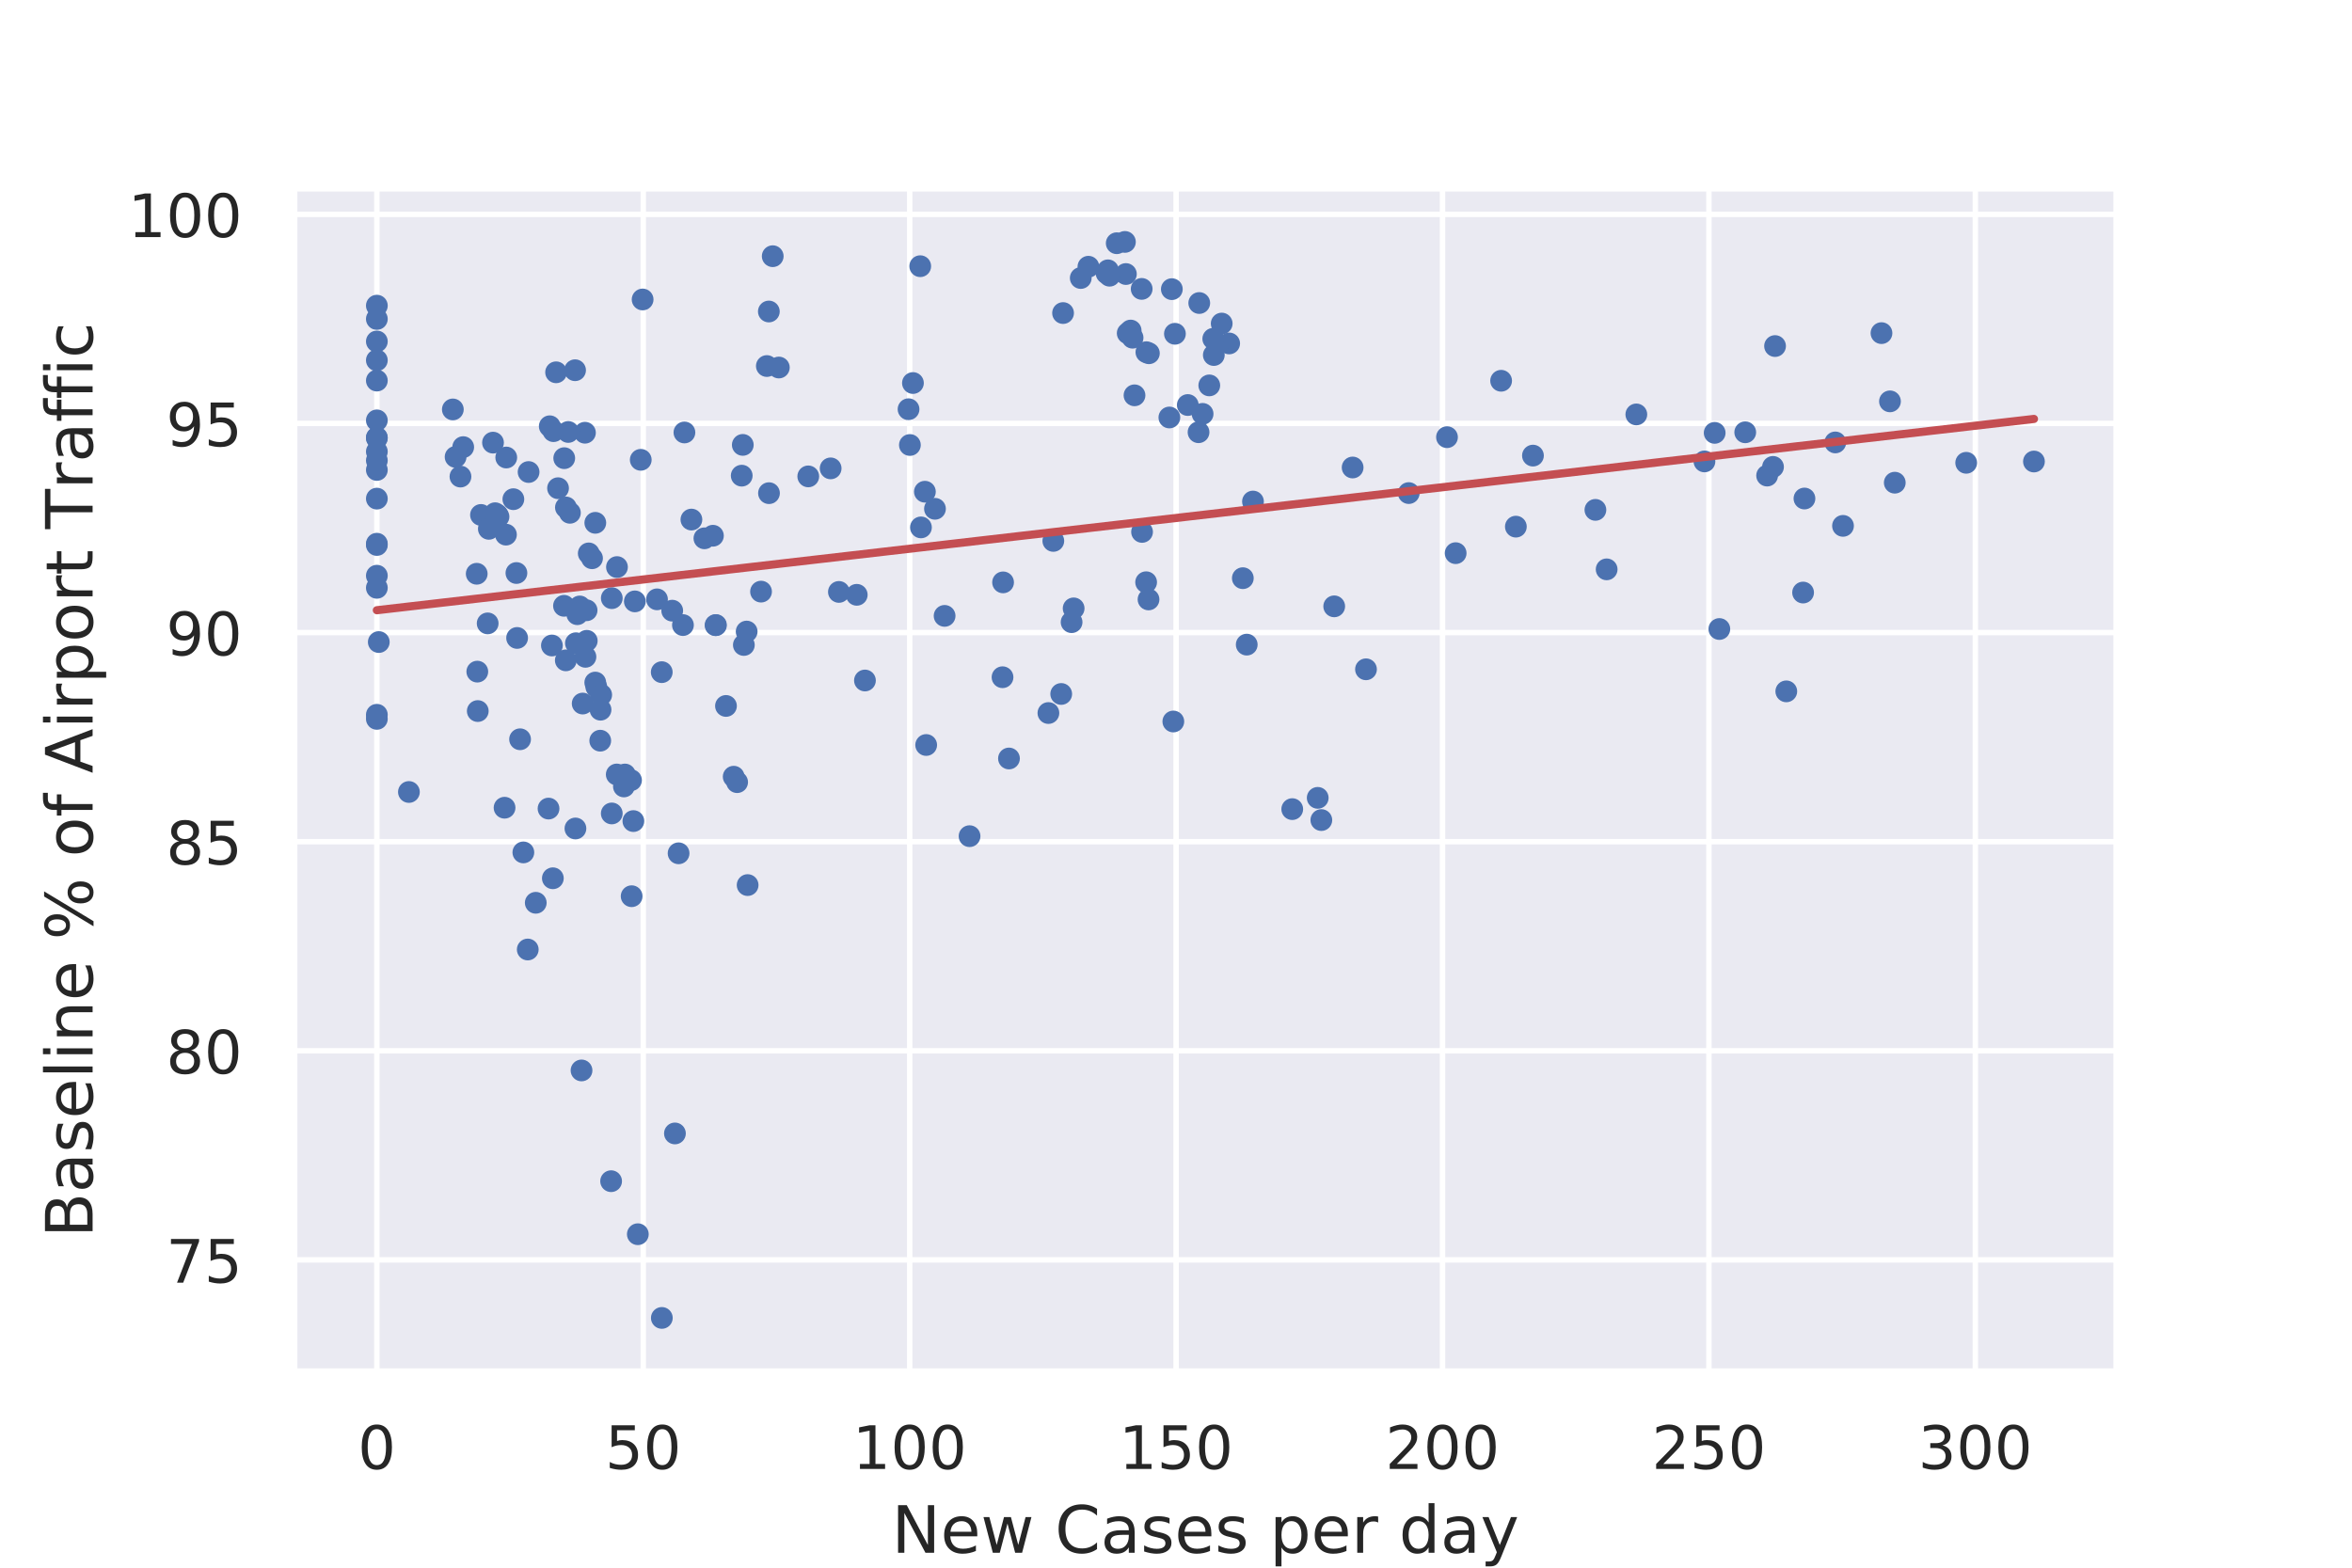 <?xml version="1.0" encoding="utf-8" standalone="no"?>
<!DOCTYPE svg PUBLIC "-//W3C//DTD SVG 1.1//EN"
  "http://www.w3.org/Graphics/SVG/1.1/DTD/svg11.dtd">
<!-- Created with matplotlib (https://matplotlib.org/) -->
<svg height="288pt" version="1.1" viewBox="0 0 432 288" width="432pt" xmlns="http://www.w3.org/2000/svg" xmlns:xlink="http://www.w3.org/1999/xlink">
 <defs>
  <style type="text/css">
*{stroke-linecap:butt;stroke-linejoin:round;}
  </style>
 </defs>
 <g id="figure_1">
  <g id="patch_1">
   <path d="M 0 288 
L 432 288 
L 432 0 
L 0 0 
z
" style="fill:#ffffff;"/>
  </g>
  <g id="axes_1">
   <g id="patch_2">
    <path d="M 54 252 
L 388.8 252 
L 388.8 34.56 
L 54 34.56 
z
" style="fill:#eaeaf2;"/>
   </g>
   <g id="matplotlib.axis_1">
    <g id="xtick_1">
     <g id="line2d_1">
      <path clip-path="url(#pe59803801d)" d="M 69.218 252 
L 69.218 34.56 
" style="fill:none;stroke:#ffffff;stroke-linecap:round;"/>
     </g>
     <g id="text_1">
      <!-- 0 -->
      <defs>
       <path d="M 31.781 66.406 
Q 24.172 66.406 20.328 58.906 
Q 16.5 51.422 16.5 36.375 
Q 16.5 21.391 20.328 13.891 
Q 24.172 6.391 31.781 6.391 
Q 39.453 6.391 43.281 13.891 
Q 47.125 21.391 47.125 36.375 
Q 47.125 51.422 43.281 58.906 
Q 39.453 66.406 31.781 66.406 
z
M 31.781 74.219 
Q 44.047 74.219 50.516 64.516 
Q 56.984 54.828 56.984 36.375 
Q 56.984 17.969 50.516 8.266 
Q 44.047 -1.422 31.781 -1.422 
Q 19.531 -1.422 13.062 8.266 
Q 6.594 17.969 6.594 36.375 
Q 6.594 54.828 13.062 64.516 
Q 19.531 74.219 31.781 74.219 
z
" id="DejaVuSans-48"/>
      </defs>
      <g style="fill:#262626;" transform="translate(65.719 269.858)scale(0.11 -0.11)">
       <use xlink:href="#DejaVuSans-48"/>
      </g>
     </g>
    </g>
    <g id="xtick_2">
     <g id="line2d_2">
      <path clip-path="url(#pe59803801d)" d="M 118.151 252 
L 118.151 34.56 
" style="fill:none;stroke:#ffffff;stroke-linecap:round;"/>
     </g>
     <g id="text_2">
      <!-- 50 -->
      <defs>
       <path d="M 10.797 72.906 
L 49.516 72.906 
L 49.516 64.594 
L 19.828 64.594 
L 19.828 46.734 
Q 21.969 47.469 24.109 47.828 
Q 26.266 48.188 28.422 48.188 
Q 40.625 48.188 47.75 41.5 
Q 54.891 34.812 54.891 23.391 
Q 54.891 11.625 47.562 5.094 
Q 40.234 -1.422 26.906 -1.422 
Q 22.312 -1.422 17.547 -0.641 
Q 12.797 0.141 7.719 1.703 
L 7.719 11.625 
Q 12.109 9.234 16.797 8.062 
Q 21.484 6.891 26.703 6.891 
Q 35.156 6.891 40.078 11.328 
Q 45.016 15.766 45.016 23.391 
Q 45.016 31 40.078 35.438 
Q 35.156 39.891 26.703 39.891 
Q 22.75 39.891 18.812 39.016 
Q 14.891 38.141 10.797 36.281 
z
" id="DejaVuSans-53"/>
      </defs>
      <g style="fill:#262626;" transform="translate(111.152 269.858)scale(0.11 -0.11)">
       <use xlink:href="#DejaVuSans-53"/>
       <use x="63.623" xlink:href="#DejaVuSans-48"/>
      </g>
     </g>
    </g>
    <g id="xtick_3">
     <g id="line2d_3">
      <path clip-path="url(#pe59803801d)" d="M 167.084 252 
L 167.084 34.56 
" style="fill:none;stroke:#ffffff;stroke-linecap:round;"/>
     </g>
     <g id="text_3">
      <!-- 100 -->
      <defs>
       <path d="M 12.406 8.297 
L 28.516 8.297 
L 28.516 63.922 
L 10.984 60.406 
L 10.984 69.391 
L 28.422 72.906 
L 38.281 72.906 
L 38.281 8.297 
L 54.391 8.297 
L 54.391 0 
L 12.406 0 
z
" id="DejaVuSans-49"/>
      </defs>
      <g style="fill:#262626;" transform="translate(156.586 269.858)scale(0.11 -0.11)">
       <use xlink:href="#DejaVuSans-49"/>
       <use x="63.623" xlink:href="#DejaVuSans-48"/>
       <use x="127.246" xlink:href="#DejaVuSans-48"/>
      </g>
     </g>
    </g>
    <g id="xtick_4">
     <g id="line2d_4">
      <path clip-path="url(#pe59803801d)" d="M 216.017 252 
L 216.017 34.56 
" style="fill:none;stroke:#ffffff;stroke-linecap:round;"/>
     </g>
     <g id="text_4">
      <!-- 150 -->
      <g style="fill:#262626;" transform="translate(205.519 269.858)scale(0.11 -0.11)">
       <use xlink:href="#DejaVuSans-49"/>
       <use x="63.623" xlink:href="#DejaVuSans-53"/>
       <use x="127.246" xlink:href="#DejaVuSans-48"/>
      </g>
     </g>
    </g>
    <g id="xtick_5">
     <g id="line2d_5">
      <path clip-path="url(#pe59803801d)" d="M 264.95 252 
L 264.95 34.56 
" style="fill:none;stroke:#ffffff;stroke-linecap:round;"/>
     </g>
     <g id="text_5">
      <!-- 200 -->
      <defs>
       <path d="M 19.188 8.297 
L 53.609 8.297 
L 53.609 0 
L 7.328 0 
L 7.328 8.297 
Q 12.938 14.109 22.625 23.891 
Q 32.328 33.688 34.812 36.531 
Q 39.547 41.844 41.422 45.531 
Q 43.312 49.219 43.312 52.781 
Q 43.312 58.594 39.234 62.25 
Q 35.156 65.922 28.609 65.922 
Q 23.969 65.922 18.812 64.312 
Q 13.672 62.703 7.812 59.422 
L 7.812 69.391 
Q 13.766 71.781 18.938 73 
Q 24.125 74.219 28.422 74.219 
Q 39.75 74.219 46.484 68.547 
Q 53.219 62.891 53.219 53.422 
Q 53.219 48.922 51.531 44.891 
Q 49.859 40.875 45.406 35.406 
Q 44.188 33.984 37.641 27.219 
Q 31.109 20.453 19.188 8.297 
z
" id="DejaVuSans-50"/>
      </defs>
      <g style="fill:#262626;" transform="translate(254.452 269.858)scale(0.11 -0.11)">
       <use xlink:href="#DejaVuSans-50"/>
       <use x="63.623" xlink:href="#DejaVuSans-48"/>
       <use x="127.246" xlink:href="#DejaVuSans-48"/>
      </g>
     </g>
    </g>
    <g id="xtick_6">
     <g id="line2d_6">
      <path clip-path="url(#pe59803801d)" d="M 313.883 252 
L 313.883 34.56 
" style="fill:none;stroke:#ffffff;stroke-linecap:round;"/>
     </g>
     <g id="text_6">
      <!-- 250 -->
      <g style="fill:#262626;" transform="translate(303.385 269.858)scale(0.11 -0.11)">
       <use xlink:href="#DejaVuSans-50"/>
       <use x="63.623" xlink:href="#DejaVuSans-53"/>
       <use x="127.246" xlink:href="#DejaVuSans-48"/>
      </g>
     </g>
    </g>
    <g id="xtick_7">
     <g id="line2d_7">
      <path clip-path="url(#pe59803801d)" d="M 362.817 252 
L 362.817 34.56 
" style="fill:none;stroke:#ffffff;stroke-linecap:round;"/>
     </g>
     <g id="text_7">
      <!-- 300 -->
      <defs>
       <path d="M 40.578 39.312 
Q 47.656 37.797 51.625 33 
Q 55.609 28.219 55.609 21.188 
Q 55.609 10.406 48.188 4.484 
Q 40.766 -1.422 27.094 -1.422 
Q 22.516 -1.422 17.656 -0.516 
Q 12.797 0.391 7.625 2.203 
L 7.625 11.719 
Q 11.719 9.328 16.594 8.109 
Q 21.484 6.891 26.812 6.891 
Q 36.078 6.891 40.938 10.547 
Q 45.797 14.203 45.797 21.188 
Q 45.797 27.641 41.281 31.266 
Q 36.766 34.906 28.719 34.906 
L 20.219 34.906 
L 20.219 43.016 
L 29.109 43.016 
Q 36.375 43.016 40.234 45.922 
Q 44.094 48.828 44.094 54.297 
Q 44.094 59.906 40.109 62.906 
Q 36.141 65.922 28.719 65.922 
Q 24.656 65.922 20.016 65.031 
Q 15.375 64.156 9.812 62.312 
L 9.812 71.094 
Q 15.438 72.656 20.344 73.438 
Q 25.25 74.219 29.594 74.219 
Q 40.828 74.219 47.359 69.109 
Q 53.906 64.016 53.906 55.328 
Q 53.906 49.266 50.438 45.094 
Q 46.969 40.922 40.578 39.312 
z
" id="DejaVuSans-51"/>
      </defs>
      <g style="fill:#262626;" transform="translate(352.318 269.858)scale(0.11 -0.11)">
       <use xlink:href="#DejaVuSans-51"/>
       <use x="63.623" xlink:href="#DejaVuSans-48"/>
       <use x="127.246" xlink:href="#DejaVuSans-48"/>
      </g>
     </g>
    </g>
    <g id="text_8">
     <!-- New Cases per day -->
     <defs>
      <path d="M 9.812 72.906 
L 23.094 72.906 
L 55.422 11.922 
L 55.422 72.906 
L 64.984 72.906 
L 64.984 0 
L 51.703 0 
L 19.391 60.984 
L 19.391 0 
L 9.812 0 
z
" id="DejaVuSans-78"/>
      <path d="M 56.203 29.594 
L 56.203 25.203 
L 14.891 25.203 
Q 15.484 15.922 20.484 11.062 
Q 25.484 6.203 34.422 6.203 
Q 39.594 6.203 44.453 7.469 
Q 49.312 8.734 54.109 11.281 
L 54.109 2.781 
Q 49.266 0.734 44.188 -0.344 
Q 39.109 -1.422 33.891 -1.422 
Q 20.797 -1.422 13.156 6.188 
Q 5.516 13.812 5.516 26.812 
Q 5.516 40.234 12.766 48.109 
Q 20.016 56 32.328 56 
Q 43.359 56 49.781 48.891 
Q 56.203 41.797 56.203 29.594 
z
M 47.219 32.234 
Q 47.125 39.594 43.094 43.984 
Q 39.062 48.391 32.422 48.391 
Q 24.906 48.391 20.391 44.141 
Q 15.875 39.891 15.188 32.172 
z
" id="DejaVuSans-101"/>
      <path d="M 4.203 54.688 
L 13.188 54.688 
L 24.422 12.016 
L 35.594 54.688 
L 46.188 54.688 
L 57.422 12.016 
L 68.609 54.688 
L 77.594 54.688 
L 63.281 0 
L 52.688 0 
L 40.922 44.828 
L 29.109 0 
L 18.5 0 
z
" id="DejaVuSans-119"/>
      <path id="DejaVuSans-32"/>
      <path d="M 64.406 67.281 
L 64.406 56.891 
Q 59.422 61.531 53.781 63.812 
Q 48.141 66.109 41.797 66.109 
Q 29.297 66.109 22.656 58.469 
Q 16.016 50.828 16.016 36.375 
Q 16.016 21.969 22.656 14.328 
Q 29.297 6.688 41.797 6.688 
Q 48.141 6.688 53.781 8.984 
Q 59.422 11.281 64.406 15.922 
L 64.406 5.609 
Q 59.234 2.094 53.438 0.328 
Q 47.656 -1.422 41.219 -1.422 
Q 24.656 -1.422 15.125 8.703 
Q 5.609 18.844 5.609 36.375 
Q 5.609 53.953 15.125 64.078 
Q 24.656 74.219 41.219 74.219 
Q 47.75 74.219 53.531 72.484 
Q 59.328 70.75 64.406 67.281 
z
" id="DejaVuSans-67"/>
      <path d="M 34.281 27.484 
Q 23.391 27.484 19.188 25 
Q 14.984 22.516 14.984 16.5 
Q 14.984 11.719 18.141 8.906 
Q 21.297 6.109 26.703 6.109 
Q 34.188 6.109 38.703 11.406 
Q 43.219 16.703 43.219 25.484 
L 43.219 27.484 
z
M 52.203 31.203 
L 52.203 0 
L 43.219 0 
L 43.219 8.297 
Q 40.141 3.328 35.547 0.953 
Q 30.953 -1.422 24.312 -1.422 
Q 15.922 -1.422 10.953 3.297 
Q 6 8.016 6 15.922 
Q 6 25.141 12.172 29.828 
Q 18.359 34.516 30.609 34.516 
L 43.219 34.516 
L 43.219 35.406 
Q 43.219 41.609 39.141 45 
Q 35.062 48.391 27.688 48.391 
Q 23 48.391 18.547 47.266 
Q 14.109 46.141 10.016 43.891 
L 10.016 52.203 
Q 14.938 54.109 19.578 55.047 
Q 24.219 56 28.609 56 
Q 40.484 56 46.344 49.844 
Q 52.203 43.703 52.203 31.203 
z
" id="DejaVuSans-97"/>
      <path d="M 44.281 53.078 
L 44.281 44.578 
Q 40.484 46.531 36.375 47.5 
Q 32.281 48.484 27.875 48.484 
Q 21.188 48.484 17.844 46.438 
Q 14.5 44.391 14.5 40.281 
Q 14.5 37.156 16.891 35.375 
Q 19.281 33.594 26.516 31.984 
L 29.594 31.297 
Q 39.156 29.25 43.188 25.516 
Q 47.219 21.781 47.219 15.094 
Q 47.219 7.469 41.188 3.016 
Q 35.156 -1.422 24.609 -1.422 
Q 20.219 -1.422 15.453 -0.562 
Q 10.688 0.297 5.422 2 
L 5.422 11.281 
Q 10.406 8.688 15.234 7.391 
Q 20.062 6.109 24.812 6.109 
Q 31.156 6.109 34.562 8.281 
Q 37.984 10.453 37.984 14.406 
Q 37.984 18.062 35.516 20.016 
Q 33.062 21.969 24.703 23.781 
L 21.578 24.516 
Q 13.234 26.266 9.516 29.906 
Q 5.812 33.547 5.812 39.891 
Q 5.812 47.609 11.281 51.797 
Q 16.75 56 26.812 56 
Q 31.781 56 36.172 55.266 
Q 40.578 54.547 44.281 53.078 
z
" id="DejaVuSans-115"/>
      <path d="M 18.109 8.203 
L 18.109 -20.797 
L 9.078 -20.797 
L 9.078 54.688 
L 18.109 54.688 
L 18.109 46.391 
Q 20.953 51.266 25.266 53.625 
Q 29.594 56 35.594 56 
Q 45.562 56 51.781 48.094 
Q 58.016 40.188 58.016 27.297 
Q 58.016 14.406 51.781 6.484 
Q 45.562 -1.422 35.594 -1.422 
Q 29.594 -1.422 25.266 0.953 
Q 20.953 3.328 18.109 8.203 
z
M 48.688 27.297 
Q 48.688 37.203 44.609 42.844 
Q 40.531 48.484 33.406 48.484 
Q 26.266 48.484 22.188 42.844 
Q 18.109 37.203 18.109 27.297 
Q 18.109 17.391 22.188 11.75 
Q 26.266 6.109 33.406 6.109 
Q 40.531 6.109 44.609 11.75 
Q 48.688 17.391 48.688 27.297 
z
" id="DejaVuSans-112"/>
      <path d="M 41.109 46.297 
Q 39.594 47.172 37.812 47.578 
Q 36.031 48 33.891 48 
Q 26.266 48 22.188 43.047 
Q 18.109 38.094 18.109 28.812 
L 18.109 0 
L 9.078 0 
L 9.078 54.688 
L 18.109 54.688 
L 18.109 46.188 
Q 20.953 51.172 25.484 53.578 
Q 30.031 56 36.531 56 
Q 37.453 56 38.578 55.875 
Q 39.703 55.766 41.062 55.516 
z
" id="DejaVuSans-114"/>
      <path d="M 45.406 46.391 
L 45.406 75.984 
L 54.391 75.984 
L 54.391 0 
L 45.406 0 
L 45.406 8.203 
Q 42.578 3.328 38.25 0.953 
Q 33.938 -1.422 27.875 -1.422 
Q 17.969 -1.422 11.734 6.484 
Q 5.516 14.406 5.516 27.297 
Q 5.516 40.188 11.734 48.094 
Q 17.969 56 27.875 56 
Q 33.938 56 38.25 53.625 
Q 42.578 51.266 45.406 46.391 
z
M 14.797 27.297 
Q 14.797 17.391 18.875 11.75 
Q 22.953 6.109 30.078 6.109 
Q 37.203 6.109 41.297 11.75 
Q 45.406 17.391 45.406 27.297 
Q 45.406 37.203 41.297 42.844 
Q 37.203 48.484 30.078 48.484 
Q 22.953 48.484 18.875 42.844 
Q 14.797 37.203 14.797 27.297 
z
" id="DejaVuSans-100"/>
      <path d="M 32.172 -5.078 
Q 28.375 -14.844 24.75 -17.812 
Q 21.141 -20.797 15.094 -20.797 
L 7.906 -20.797 
L 7.906 -13.281 
L 13.188 -13.281 
Q 16.891 -13.281 18.938 -11.516 
Q 21 -9.766 23.484 -3.219 
L 25.094 0.875 
L 2.984 54.688 
L 12.5 54.688 
L 29.594 11.922 
L 46.688 54.688 
L 56.203 54.688 
z
" id="DejaVuSans-121"/>
     </defs>
     <g style="fill:#262626;" transform="translate(163.778 285.264)scale(0.12 -0.12)">
      <use xlink:href="#DejaVuSans-78"/>
      <use x="74.805" xlink:href="#DejaVuSans-101"/>
      <use x="136.328" xlink:href="#DejaVuSans-119"/>
      <use x="218.115" xlink:href="#DejaVuSans-32"/>
      <use x="249.902" xlink:href="#DejaVuSans-67"/>
      <use x="319.727" xlink:href="#DejaVuSans-97"/>
      <use x="381.006" xlink:href="#DejaVuSans-115"/>
      <use x="433.105" xlink:href="#DejaVuSans-101"/>
      <use x="494.629" xlink:href="#DejaVuSans-115"/>
      <use x="546.729" xlink:href="#DejaVuSans-32"/>
      <use x="578.516" xlink:href="#DejaVuSans-112"/>
      <use x="641.992" xlink:href="#DejaVuSans-101"/>
      <use x="703.516" xlink:href="#DejaVuSans-114"/>
      <use x="744.629" xlink:href="#DejaVuSans-32"/>
      <use x="776.416" xlink:href="#DejaVuSans-100"/>
      <use x="839.893" xlink:href="#DejaVuSans-97"/>
      <use x="901.172" xlink:href="#DejaVuSans-121"/>
     </g>
    </g>
   </g>
   <g id="matplotlib.axis_2">
    <g id="ytick_1">
     <g id="line2d_8">
      <path clip-path="url(#pe59803801d)" d="M 54 231.457 
L 388.8 231.457 
" style="fill:none;stroke:#ffffff;stroke-linecap:round;"/>
     </g>
     <g id="text_9">
      <!-- 75 -->
      <defs>
       <path d="M 8.203 72.906 
L 55.078 72.906 
L 55.078 68.703 
L 28.609 0 
L 18.312 0 
L 43.219 64.594 
L 8.203 64.594 
z
" id="DejaVuSans-55"/>
      </defs>
      <g style="fill:#262626;" transform="translate(30.503 235.637)scale(0.11 -0.11)">
       <use xlink:href="#DejaVuSans-55"/>
       <use x="63.623" xlink:href="#DejaVuSans-53"/>
      </g>
     </g>
    </g>
    <g id="ytick_2">
     <g id="line2d_9">
      <path clip-path="url(#pe59803801d)" d="M 54 193.041 
L 388.8 193.041 
" style="fill:none;stroke:#ffffff;stroke-linecap:round;"/>
     </g>
     <g id="text_10">
      <!-- 80 -->
      <defs>
       <path d="M 31.781 34.625 
Q 24.75 34.625 20.719 30.859 
Q 16.703 27.094 16.703 20.516 
Q 16.703 13.922 20.719 10.156 
Q 24.75 6.391 31.781 6.391 
Q 38.812 6.391 42.859 10.172 
Q 46.922 13.969 46.922 20.516 
Q 46.922 27.094 42.891 30.859 
Q 38.875 34.625 31.781 34.625 
z
M 21.922 38.812 
Q 15.578 40.375 12.031 44.719 
Q 8.5 49.078 8.5 55.328 
Q 8.5 64.062 14.719 69.141 
Q 20.953 74.219 31.781 74.219 
Q 42.672 74.219 48.875 69.141 
Q 55.078 64.062 55.078 55.328 
Q 55.078 49.078 51.531 44.719 
Q 48 40.375 41.703 38.812 
Q 48.828 37.156 52.797 32.312 
Q 56.781 27.484 56.781 20.516 
Q 56.781 9.906 50.312 4.234 
Q 43.844 -1.422 31.781 -1.422 
Q 19.734 -1.422 13.25 4.234 
Q 6.781 9.906 6.781 20.516 
Q 6.781 27.484 10.781 32.312 
Q 14.797 37.156 21.922 38.812 
z
M 18.312 54.391 
Q 18.312 48.734 21.844 45.562 
Q 25.391 42.391 31.781 42.391 
Q 38.141 42.391 41.719 45.562 
Q 45.312 48.734 45.312 54.391 
Q 45.312 60.062 41.719 63.234 
Q 38.141 66.406 31.781 66.406 
Q 25.391 66.406 21.844 63.234 
Q 18.312 60.062 18.312 54.391 
z
" id="DejaVuSans-56"/>
      </defs>
      <g style="fill:#262626;" transform="translate(30.503 197.22)scale(0.11 -0.11)">
       <use xlink:href="#DejaVuSans-56"/>
       <use x="63.623" xlink:href="#DejaVuSans-48"/>
      </g>
     </g>
    </g>
    <g id="ytick_3">
     <g id="line2d_10">
      <path clip-path="url(#pe59803801d)" d="M 54 154.625 
L 388.8 154.625 
" style="fill:none;stroke:#ffffff;stroke-linecap:round;"/>
     </g>
     <g id="text_11">
      <!-- 85 -->
      <g style="fill:#262626;" transform="translate(30.503 158.804)scale(0.11 -0.11)">
       <use xlink:href="#DejaVuSans-56"/>
       <use x="63.623" xlink:href="#DejaVuSans-53"/>
      </g>
     </g>
    </g>
    <g id="ytick_4">
     <g id="line2d_11">
      <path clip-path="url(#pe59803801d)" d="M 54 116.209 
L 388.8 116.209 
" style="fill:none;stroke:#ffffff;stroke-linecap:round;"/>
     </g>
     <g id="text_12">
      <!-- 90 -->
      <defs>
       <path d="M 10.984 1.516 
L 10.984 10.5 
Q 14.703 8.734 18.5 7.812 
Q 22.312 6.891 25.984 6.891 
Q 35.75 6.891 40.891 13.453 
Q 46.047 20.016 46.781 33.406 
Q 43.953 29.203 39.594 26.953 
Q 35.25 24.703 29.984 24.703 
Q 19.047 24.703 12.672 31.312 
Q 6.297 37.938 6.297 49.422 
Q 6.297 60.641 12.938 67.422 
Q 19.578 74.219 30.609 74.219 
Q 43.266 74.219 49.922 64.516 
Q 56.594 54.828 56.594 36.375 
Q 56.594 19.141 48.406 8.859 
Q 40.234 -1.422 26.422 -1.422 
Q 22.703 -1.422 18.891 -0.688 
Q 15.094 0.047 10.984 1.516 
z
M 30.609 32.422 
Q 37.25 32.422 41.125 36.953 
Q 45.016 41.5 45.016 49.422 
Q 45.016 57.281 41.125 61.844 
Q 37.25 66.406 30.609 66.406 
Q 23.969 66.406 20.094 61.844 
Q 16.219 57.281 16.219 49.422 
Q 16.219 41.5 20.094 36.953 
Q 23.969 32.422 30.609 32.422 
z
" id="DejaVuSans-57"/>
      </defs>
      <g style="fill:#262626;" transform="translate(30.503 120.388)scale(0.11 -0.11)">
       <use xlink:href="#DejaVuSans-57"/>
       <use x="63.623" xlink:href="#DejaVuSans-48"/>
      </g>
     </g>
    </g>
    <g id="ytick_5">
     <g id="line2d_12">
      <path clip-path="url(#pe59803801d)" d="M 54 77.793 
L 388.8 77.793 
" style="fill:none;stroke:#ffffff;stroke-linecap:round;"/>
     </g>
     <g id="text_13">
      <!-- 95 -->
      <g style="fill:#262626;" transform="translate(30.503 81.972)scale(0.11 -0.11)">
       <use xlink:href="#DejaVuSans-57"/>
       <use x="63.623" xlink:href="#DejaVuSans-53"/>
      </g>
     </g>
    </g>
    <g id="ytick_6">
     <g id="line2d_13">
      <path clip-path="url(#pe59803801d)" d="M 54 39.377 
L 388.8 39.377 
" style="fill:none;stroke:#ffffff;stroke-linecap:round;"/>
     </g>
     <g id="text_14">
      <!-- 100 -->
      <g style="fill:#262626;" transform="translate(23.504 43.556)scale(0.11 -0.11)">
       <use xlink:href="#DejaVuSans-49"/>
       <use x="63.623" xlink:href="#DejaVuSans-48"/>
       <use x="127.246" xlink:href="#DejaVuSans-48"/>
      </g>
     </g>
    </g>
    <g id="text_15">
     <!-- Baseline % of Airport Traffic -->
     <defs>
      <path d="M 19.672 34.812 
L 19.672 8.109 
L 35.5 8.109 
Q 43.453 8.109 47.281 11.406 
Q 51.125 14.703 51.125 21.484 
Q 51.125 28.328 47.281 31.562 
Q 43.453 34.812 35.5 34.812 
z
M 19.672 64.797 
L 19.672 42.828 
L 34.281 42.828 
Q 41.5 42.828 45.031 45.531 
Q 48.578 48.25 48.578 53.812 
Q 48.578 59.328 45.031 62.062 
Q 41.5 64.797 34.281 64.797 
z
M 9.812 72.906 
L 35.016 72.906 
Q 46.297 72.906 52.391 68.219 
Q 58.5 63.531 58.5 54.891 
Q 58.5 48.188 55.375 44.234 
Q 52.25 40.281 46.188 39.312 
Q 53.469 37.75 57.5 32.781 
Q 61.531 27.828 61.531 20.406 
Q 61.531 10.641 54.891 5.312 
Q 48.25 0 35.984 0 
L 9.812 0 
z
" id="DejaVuSans-66"/>
      <path d="M 9.422 75.984 
L 18.406 75.984 
L 18.406 0 
L 9.422 0 
z
" id="DejaVuSans-108"/>
      <path d="M 9.422 54.688 
L 18.406 54.688 
L 18.406 0 
L 9.422 0 
z
M 9.422 75.984 
L 18.406 75.984 
L 18.406 64.594 
L 9.422 64.594 
z
" id="DejaVuSans-105"/>
      <path d="M 54.891 33.016 
L 54.891 0 
L 45.906 0 
L 45.906 32.719 
Q 45.906 40.484 42.875 44.328 
Q 39.844 48.188 33.797 48.188 
Q 26.516 48.188 22.312 43.547 
Q 18.109 38.922 18.109 30.906 
L 18.109 0 
L 9.078 0 
L 9.078 54.688 
L 18.109 54.688 
L 18.109 46.188 
Q 21.344 51.125 25.703 53.562 
Q 30.078 56 35.797 56 
Q 45.219 56 50.047 50.172 
Q 54.891 44.344 54.891 33.016 
z
" id="DejaVuSans-110"/>
      <path d="M 72.703 32.078 
Q 68.453 32.078 66.031 28.469 
Q 63.625 24.859 63.625 18.406 
Q 63.625 12.062 66.031 8.422 
Q 68.453 4.781 72.703 4.781 
Q 76.859 4.781 79.266 8.422 
Q 81.688 12.062 81.688 18.406 
Q 81.688 24.812 79.266 28.438 
Q 76.859 32.078 72.703 32.078 
z
M 72.703 38.281 
Q 80.422 38.281 84.953 32.906 
Q 89.5 27.547 89.5 18.406 
Q 89.5 9.281 84.938 3.922 
Q 80.375 -1.422 72.703 -1.422 
Q 64.891 -1.422 60.344 3.922 
Q 55.812 9.281 55.812 18.406 
Q 55.812 27.594 60.375 32.938 
Q 64.938 38.281 72.703 38.281 
z
M 22.312 68.016 
Q 18.109 68.016 15.688 64.375 
Q 13.281 60.75 13.281 54.391 
Q 13.281 47.953 15.672 44.328 
Q 18.062 40.719 22.312 40.719 
Q 26.562 40.719 28.969 44.328 
Q 31.391 47.953 31.391 54.391 
Q 31.391 60.688 28.953 64.344 
Q 26.516 68.016 22.312 68.016 
z
M 66.406 74.219 
L 74.219 74.219 
L 28.609 -1.422 
L 20.797 -1.422 
z
M 22.312 74.219 
Q 30.031 74.219 34.609 68.875 
Q 39.203 63.531 39.203 54.391 
Q 39.203 45.172 34.641 39.844 
Q 30.078 34.516 22.312 34.516 
Q 14.547 34.516 10.031 39.859 
Q 5.516 45.219 5.516 54.391 
Q 5.516 63.484 10.047 68.844 
Q 14.594 74.219 22.312 74.219 
z
" id="DejaVuSans-37"/>
      <path d="M 30.609 48.391 
Q 23.391 48.391 19.188 42.75 
Q 14.984 37.109 14.984 27.297 
Q 14.984 17.484 19.156 11.844 
Q 23.344 6.203 30.609 6.203 
Q 37.797 6.203 41.984 11.859 
Q 46.188 17.531 46.188 27.297 
Q 46.188 37.016 41.984 42.703 
Q 37.797 48.391 30.609 48.391 
z
M 30.609 56 
Q 42.328 56 49.016 48.375 
Q 55.719 40.766 55.719 27.297 
Q 55.719 13.875 49.016 6.219 
Q 42.328 -1.422 30.609 -1.422 
Q 18.844 -1.422 12.172 6.219 
Q 5.516 13.875 5.516 27.297 
Q 5.516 40.766 12.172 48.375 
Q 18.844 56 30.609 56 
z
" id="DejaVuSans-111"/>
      <path d="M 37.109 75.984 
L 37.109 68.5 
L 28.516 68.5 
Q 23.688 68.5 21.797 66.547 
Q 19.922 64.594 19.922 59.516 
L 19.922 54.688 
L 34.719 54.688 
L 34.719 47.703 
L 19.922 47.703 
L 19.922 0 
L 10.891 0 
L 10.891 47.703 
L 2.297 47.703 
L 2.297 54.688 
L 10.891 54.688 
L 10.891 58.5 
Q 10.891 67.625 15.141 71.797 
Q 19.391 75.984 28.609 75.984 
z
" id="DejaVuSans-102"/>
      <path d="M 34.188 63.188 
L 20.797 26.906 
L 47.609 26.906 
z
M 28.609 72.906 
L 39.797 72.906 
L 67.578 0 
L 57.328 0 
L 50.688 18.703 
L 17.828 18.703 
L 11.188 0 
L 0.781 0 
z
" id="DejaVuSans-65"/>
      <path d="M 18.312 70.219 
L 18.312 54.688 
L 36.812 54.688 
L 36.812 47.703 
L 18.312 47.703 
L 18.312 18.016 
Q 18.312 11.328 20.141 9.422 
Q 21.969 7.516 27.594 7.516 
L 36.812 7.516 
L 36.812 0 
L 27.594 0 
Q 17.188 0 13.234 3.875 
Q 9.281 7.766 9.281 18.016 
L 9.281 47.703 
L 2.688 47.703 
L 2.688 54.688 
L 9.281 54.688 
L 9.281 70.219 
z
" id="DejaVuSans-116"/>
      <path d="M -0.297 72.906 
L 61.375 72.906 
L 61.375 64.594 
L 35.5 64.594 
L 35.5 0 
L 25.594 0 
L 25.594 64.594 
L -0.297 64.594 
z
" id="DejaVuSans-84"/>
      <path d="M 48.781 52.594 
L 48.781 44.188 
Q 44.969 46.297 41.141 47.344 
Q 37.312 48.391 33.406 48.391 
Q 24.656 48.391 19.812 42.844 
Q 14.984 37.312 14.984 27.297 
Q 14.984 17.281 19.812 11.734 
Q 24.656 6.203 33.406 6.203 
Q 37.312 6.203 41.141 7.25 
Q 44.969 8.297 48.781 10.406 
L 48.781 2.094 
Q 45.016 0.344 40.984 -0.531 
Q 36.969 -1.422 32.422 -1.422 
Q 20.062 -1.422 12.781 6.344 
Q 5.516 14.109 5.516 27.297 
Q 5.516 40.672 12.859 48.328 
Q 20.219 56 33.016 56 
Q 37.156 56 41.109 55.141 
Q 45.062 54.297 48.781 52.594 
z
" id="DejaVuSans-99"/>
     </defs>
     <g style="fill:#262626;" transform="translate(17.008 227.353)rotate(-90)scale(0.12 -0.12)">
      <use xlink:href="#DejaVuSans-66"/>
      <use x="68.604" xlink:href="#DejaVuSans-97"/>
      <use x="129.883" xlink:href="#DejaVuSans-115"/>
      <use x="181.982" xlink:href="#DejaVuSans-101"/>
      <use x="243.506" xlink:href="#DejaVuSans-108"/>
      <use x="271.289" xlink:href="#DejaVuSans-105"/>
      <use x="299.072" xlink:href="#DejaVuSans-110"/>
      <use x="362.451" xlink:href="#DejaVuSans-101"/>
      <use x="423.975" xlink:href="#DejaVuSans-32"/>
      <use x="455.762" xlink:href="#DejaVuSans-37"/>
      <use x="550.781" xlink:href="#DejaVuSans-32"/>
      <use x="582.568" xlink:href="#DejaVuSans-111"/>
      <use x="643.75" xlink:href="#DejaVuSans-102"/>
      <use x="678.955" xlink:href="#DejaVuSans-32"/>
      <use x="710.742" xlink:href="#DejaVuSans-65"/>
      <use x="779.15" xlink:href="#DejaVuSans-105"/>
      <use x="806.934" xlink:href="#DejaVuSans-114"/>
      <use x="848.047" xlink:href="#DejaVuSans-112"/>
      <use x="911.523" xlink:href="#DejaVuSans-111"/>
      <use x="972.705" xlink:href="#DejaVuSans-114"/>
      <use x="1013.818" xlink:href="#DejaVuSans-116"/>
      <use x="1053.027" xlink:href="#DejaVuSans-32"/>
      <use x="1084.814" xlink:href="#DejaVuSans-84"/>
      <use x="1145.68" xlink:href="#DejaVuSans-114"/>
      <use x="1186.793" xlink:href="#DejaVuSans-97"/>
      <use x="1248.072" xlink:href="#DejaVuSans-102"/>
      <use x="1283.277" xlink:href="#DejaVuSans-102"/>
      <use x="1318.482" xlink:href="#DejaVuSans-105"/>
      <use x="1346.266" xlink:href="#DejaVuSans-99"/>
     </g>
    </g>
   </g>
   <g id="line2d_14">
    <defs>
     <path d="M 0 1.5 
C 0.398 1.5 0.779 1.342 1.061 1.061 
C 1.342 0.779 1.5 0.398 1.5 0 
C 1.5 -0.398 1.342 -0.779 1.061 -1.061 
C 0.779 -1.342 0.398 -1.5 0 -1.5 
C -0.398 -1.5 -0.779 -1.342 -1.061 -1.061 
C -1.342 -0.779 -1.5 -0.398 -1.5 0 
C -1.5 0.398 -1.342 0.779 -1.061 1.061 
C -0.779 1.342 -0.398 1.5 0 1.5 
z
" id="m328867cf5e" style="stroke:#4c72b0;"/>
    </defs>
    <g clip-path="url(#pe59803801d)">
     <use style="fill:#4c72b0;stroke:#4c72b0;" x="69.218" xlink:href="#m328867cf5e" y="58.599"/>
     <use style="fill:#4c72b0;stroke:#4c72b0;" x="69.218" xlink:href="#m328867cf5e" y="56.152"/>
     <use style="fill:#4c72b0;stroke:#4c72b0;" x="69.218" xlink:href="#m328867cf5e" y="62.729"/>
     <use style="fill:#4c72b0;stroke:#4c72b0;" x="69.218" xlink:href="#m328867cf5e" y="86.335"/>
     <use style="fill:#4c72b0;stroke:#4c72b0;" x="69.218" xlink:href="#m328867cf5e" y="99.885"/>
     <use style="fill:#4c72b0;stroke:#4c72b0;" x="69.218" xlink:href="#m328867cf5e" y="91.602"/>
     <use style="fill:#4c72b0;stroke:#4c72b0;" x="69.218" xlink:href="#m328867cf5e" y="82.964"/>
     <use style="fill:#4c72b0;stroke:#4c72b0;" x="69.218" xlink:href="#m328867cf5e" y="77.226"/>
     <use style="fill:#4c72b0;stroke:#4c72b0;" x="69.218" xlink:href="#m328867cf5e" y="69.916"/>
     <use style="fill:#4c72b0;stroke:#4c72b0;" x="69.218" xlink:href="#m328867cf5e" y="80.479"/>
     <use style="fill:#4c72b0;stroke:#4c72b0;" x="69.218" xlink:href="#m328867cf5e" y="105.763"/>
     <use style="fill:#4c72b0;stroke:#4c72b0;" x="69.218" xlink:href="#m328867cf5e" y="132.065"/>
     <use style="fill:#4c72b0;stroke:#4c72b0;" x="69.218" xlink:href="#m328867cf5e" y="131.312"/>
     <use style="fill:#4c72b0;stroke:#4c72b0;" x="69.218" xlink:href="#m328867cf5e" y="107.989"/>
     <use style="fill:#4c72b0;stroke:#4c72b0;" x="69.218" xlink:href="#m328867cf5e" y="100.12"/>
     <use style="fill:#4c72b0;stroke:#4c72b0;" x="69.218" xlink:href="#m328867cf5e" y="80.385"/>
     <use style="fill:#4c72b0;stroke:#4c72b0;" x="69.218" xlink:href="#m328867cf5e" y="66.19"/>
     <use style="fill:#4c72b0;stroke:#4c72b0;" x="69.218" xlink:href="#m328867cf5e" y="84.592"/>
     <use style="fill:#4c72b0;stroke:#4c72b0;" x="69.573" xlink:href="#m328867cf5e" y="117.951"/>
     <use style="fill:#4c72b0;stroke:#4c72b0;" x="75.107" xlink:href="#m328867cf5e" y="145.496"/>
     <use style="fill:#4c72b0;stroke:#4c72b0;" x="92.675" xlink:href="#m328867cf5e" y="148.386"/>
     <use style="fill:#4c72b0;stroke:#4c72b0;" x="116.017" xlink:href="#m328867cf5e" y="164.643"/>
     <use style="fill:#4c72b0;stroke:#4c72b0;" x="137.32" xlink:href="#m328867cf5e" y="162.599"/>
     <use style="fill:#4c72b0;stroke:#4c72b0;" x="158.868" xlink:href="#m328867cf5e" y="125.014"/>
     <use style="fill:#4c72b0;stroke:#4c72b0;" x="184.239" xlink:href="#m328867cf5e" y="106.988"/>
     <use style="fill:#4c72b0;stroke:#4c72b0;" x="210.954" xlink:href="#m328867cf5e" y="110.122"/>
     <use style="fill:#4c72b0;stroke:#4c72b0;" x="228.992" xlink:href="#m328867cf5e" y="118.425"/>
     <use style="fill:#4c72b0;stroke:#4c72b0;" x="245.059" xlink:href="#m328867cf5e" y="111.391"/>
     <use style="fill:#4c72b0;stroke:#4c72b0;" x="267.364" xlink:href="#m328867cf5e" y="101.621"/>
     <use style="fill:#4c72b0;stroke:#4c72b0;" x="293.035" xlink:href="#m328867cf5e" y="93.668"/>
     <use style="fill:#4c72b0;stroke:#4c72b0;" x="313.063" xlink:href="#m328867cf5e" y="84.768"/>
     <use style="fill:#4c72b0;stroke:#4c72b0;" x="324.573" xlink:href="#m328867cf5e" y="87.369"/>
     <use style="fill:#4c72b0;stroke:#4c72b0;" x="331.18" xlink:href="#m328867cf5e" y="108.857"/>
     <use style="fill:#4c72b0;stroke:#4c72b0;" x="328.096" xlink:href="#m328867cf5e" y="127.009"/>
     <use style="fill:#4c72b0;stroke:#4c72b0;" x="315.797" xlink:href="#m328867cf5e" y="115.556"/>
     <use style="fill:#4c72b0;stroke:#4c72b0;" x="295.1" xlink:href="#m328867cf5e" y="104.595"/>
     <use style="fill:#4c72b0;stroke:#4c72b0;" x="278.424" xlink:href="#m328867cf5e" y="96.75"/>
     <use style="fill:#4c72b0;stroke:#4c72b0;" x="265.774" xlink:href="#m328867cf5e" y="80.313"/>
     <use style="fill:#4c72b0;stroke:#4c72b0;" x="248.444" xlink:href="#m328867cf5e" y="85.883"/>
     <use style="fill:#4c72b0;stroke:#4c72b0;" x="228.275" xlink:href="#m328867cf5e" y="106.217"/>
     <use style="fill:#4c72b0;stroke:#4c72b0;" x="210.513" xlink:href="#m328867cf5e" y="106.963"/>
     <use style="fill:#4c72b0;stroke:#4c72b0;" x="193.466" xlink:href="#m328867cf5e" y="99.372"/>
     <use style="fill:#4c72b0;stroke:#4c72b0;" x="171.731" xlink:href="#m328867cf5e" y="93.471"/>
     <use style="fill:#4c72b0;stroke:#4c72b0;" x="152.568" xlink:href="#m328867cf5e" y="86.045"/>
     <use style="fill:#4c72b0;stroke:#4c72b0;" x="141.243" xlink:href="#m328867cf5e" y="90.599"/>
     <use style="fill:#4c72b0;stroke:#4c72b0;" x="136.626" xlink:href="#m328867cf5e" y="118.488"/>
     <use style="fill:#4c72b0;stroke:#4c72b0;" x="135.392" xlink:href="#m328867cf5e" y="143.69"/>
     <use style="fill:#4c72b0;stroke:#4c72b0;" x="134.76" xlink:href="#m328867cf5e" y="142.688"/>
     <use style="fill:#4c72b0;stroke:#4c72b0;" x="133.343" xlink:href="#m328867cf5e" y="129.688"/>
     <use style="fill:#4c72b0;stroke:#4c72b0;" x="131.429" xlink:href="#m328867cf5e" y="114.852"/>
     <use style="fill:#4c72b0;stroke:#4c72b0;" x="129.382" xlink:href="#m328867cf5e" y="98.894"/>
     <use style="fill:#4c72b0;stroke:#4c72b0;" x="126.994" xlink:href="#m328867cf5e" y="95.449"/>
     <use style="fill:#4c72b0;stroke:#4c72b0;" x="125.439" xlink:href="#m328867cf5e" y="114.834"/>
     <use style="fill:#4c72b0;stroke:#4c72b0;" x="124.639" xlink:href="#m328867cf5e" y="156.761"/>
     <use style="fill:#4c72b0;stroke:#4c72b0;" x="123.967" xlink:href="#m328867cf5e" y="208.225"/>
     <use style="fill:#4c72b0;stroke:#4c72b0;" x="121.562" xlink:href="#m328867cf5e" y="242.116"/>
     <use style="fill:#4c72b0;stroke:#4c72b0;" x="117.152" xlink:href="#m328867cf5e" y="226.738"/>
     <use style="fill:#4c72b0;stroke:#4c72b0;" x="112.245" xlink:href="#m328867cf5e" y="216.996"/>
     <use style="fill:#4c72b0;stroke:#4c72b0;" x="106.812" xlink:href="#m328867cf5e" y="196.65"/>
     <use style="fill:#4c72b0;stroke:#4c72b0;" x="101.545" xlink:href="#m328867cf5e" y="161.347"/>
     <use style="fill:#4c72b0;stroke:#4c72b0;" x="98.405" xlink:href="#m328867cf5e" y="165.85"/>
     <use style="fill:#4c72b0;stroke:#4c72b0;" x="96.934" xlink:href="#m328867cf5e" y="174.433"/>
     <use style="fill:#4c72b0;stroke:#4c72b0;" x="96.127" xlink:href="#m328867cf5e" y="156.597"/>
     <use style="fill:#4c72b0;stroke:#4c72b0;" x="95.524" xlink:href="#m328867cf5e" y="135.81"/>
     <use style="fill:#4c72b0;stroke:#4c72b0;" x="94.98" xlink:href="#m328867cf5e" y="117.197"/>
     <use style="fill:#4c72b0;stroke:#4c72b0;" x="94.292" xlink:href="#m328867cf5e" y="91.705"/>
     <use style="fill:#4c72b0;stroke:#4c72b0;" x="92.985" xlink:href="#m328867cf5e" y="84.05"/>
     <use style="fill:#4c72b0;stroke:#4c72b0;" x="91.561" xlink:href="#m328867cf5e" y="94.924"/>
     <use style="fill:#4c72b0;stroke:#4c72b0;" x="91.34" xlink:href="#m328867cf5e" y="94.552"/>
     <use style="fill:#4c72b0;stroke:#4c72b0;" x="90.94" xlink:href="#m328867cf5e" y="94.284"/>
     <use style="fill:#4c72b0;stroke:#4c72b0;" x="89.788" xlink:href="#m328867cf5e" y="97.152"/>
     <use style="fill:#4c72b0;stroke:#4c72b0;" x="88.345" xlink:href="#m328867cf5e" y="94.6"/>
     <use style="fill:#4c72b0;stroke:#4c72b0;" x="87.561" xlink:href="#m328867cf5e" y="105.407"/>
     <use style="fill:#4c72b0;stroke:#4c72b0;" x="87.668" xlink:href="#m328867cf5e" y="123.385"/>
     <use style="fill:#4c72b0;stroke:#4c72b0;" x="87.754" xlink:href="#m328867cf5e" y="130.628"/>
     <use style="fill:#4c72b0;stroke:#4c72b0;" x="89.572" xlink:href="#m328867cf5e" y="114.522"/>
     <use style="fill:#4c72b0;stroke:#4c72b0;" x="92.929" xlink:href="#m328867cf5e" y="98.219"/>
     <use style="fill:#4c72b0;stroke:#4c72b0;" x="97.089" xlink:href="#m328867cf5e" y="86.716"/>
     <use style="fill:#4c72b0;stroke:#4c72b0;" x="100.977" xlink:href="#m328867cf5e" y="78.31"/>
     <use style="fill:#4c72b0;stroke:#4c72b0;" x="103.945" xlink:href="#m328867cf5e" y="93.224"/>
     <use style="fill:#4c72b0;stroke:#4c72b0;" x="105.782" xlink:href="#m328867cf5e" y="118.166"/>
     <use style="fill:#4c72b0;stroke:#4c72b0;" x="107.025" xlink:href="#m328867cf5e" y="129.25"/>
     <use style="fill:#4c72b0;stroke:#4c72b0;" x="106.035" xlink:href="#m328867cf5e" y="112.835"/>
     <use style="fill:#4c72b0;stroke:#4c72b0;" x="104.678" xlink:href="#m328867cf5e" y="94.206"/>
     <use style="fill:#4c72b0;stroke:#4c72b0;" x="104.371" xlink:href="#m328867cf5e" y="79.357"/>
     <use style="fill:#4c72b0;stroke:#4c72b0;" x="105.626" xlink:href="#m328867cf5e" y="68.015"/>
     <use style="fill:#4c72b0;stroke:#4c72b0;" x="107.44" xlink:href="#m328867cf5e" y="79.495"/>
     <use style="fill:#4c72b0;stroke:#4c72b0;" x="108.741" xlink:href="#m328867cf5e" y="102.556"/>
     <use style="fill:#4c72b0;stroke:#4c72b0;" x="109.525" xlink:href="#m328867cf5e" y="126.183"/>
     <use style="fill:#4c72b0;stroke:#4c72b0;" x="110.249" xlink:href="#m328867cf5e" y="136.072"/>
     <use style="fill:#4c72b0;stroke:#4c72b0;" x="110.303" xlink:href="#m328867cf5e" y="130.379"/>
     <use style="fill:#4c72b0;stroke:#4c72b0;" x="109.336" xlink:href="#m328867cf5e" y="125.394"/>
     <use style="fill:#4c72b0;stroke:#4c72b0;" x="107.531" xlink:href="#m328867cf5e" y="120.665"/>
     <use style="fill:#4c72b0;stroke:#4c72b0;" x="106.484" xlink:href="#m328867cf5e" y="111.413"/>
     <use style="fill:#4c72b0;stroke:#4c72b0;" x="107.744" xlink:href="#m328867cf5e" y="112.111"/>
     <use style="fill:#4c72b0;stroke:#4c72b0;" x="110.424" xlink:href="#m328867cf5e" y="127.651"/>
     <use style="fill:#4c72b0;stroke:#4c72b0;" x="113.281" xlink:href="#m328867cf5e" y="142.281"/>
     <use style="fill:#4c72b0;stroke:#4c72b0;" x="114.598" xlink:href="#m328867cf5e" y="144.478"/>
     <use style="fill:#4c72b0;stroke:#4c72b0;" x="114.779" xlink:href="#m328867cf5e" y="142.285"/>
     <use style="fill:#4c72b0;stroke:#4c72b0;" x="115.902" xlink:href="#m328867cf5e" y="143.331"/>
     <use style="fill:#4c72b0;stroke:#4c72b0;" x="116.335" xlink:href="#m328867cf5e" y="150.841"/>
     <use style="fill:#4c72b0;stroke:#4c72b0;" x="112.366" xlink:href="#m328867cf5e" y="149.438"/>
     <use style="fill:#4c72b0;stroke:#4c72b0;" x="105.693" xlink:href="#m328867cf5e" y="152.2"/>
     <use style="fill:#4c72b0;stroke:#4c72b0;" x="100.752" xlink:href="#m328867cf5e" y="148.544"/>
     <use style="fill:#4c72b0;stroke:#4c72b0;" x="101.371" xlink:href="#m328867cf5e" y="118.583"/>
     <use style="fill:#4c72b0;stroke:#4c72b0;" x="102.498" xlink:href="#m328867cf5e" y="89.69"/>
     <use style="fill:#4c72b0;stroke:#4c72b0;" x="101.662" xlink:href="#m328867cf5e" y="79.208"/>
     <use style="fill:#4c72b0;stroke:#4c72b0;" x="103.635" xlink:href="#m328867cf5e" y="84.171"/>
     <use style="fill:#4c72b0;stroke:#4c72b0;" x="108.139" xlink:href="#m328867cf5e" y="101.665"/>
     <use style="fill:#4c72b0;stroke:#4c72b0;" x="107.771" xlink:href="#m328867cf5e" y="117.722"/>
     <use style="fill:#4c72b0;stroke:#4c72b0;" x="103.591" xlink:href="#m328867cf5e" y="111.293"/>
     <use style="fill:#4c72b0;stroke:#4c72b0;" x="109.342" xlink:href="#m328867cf5e" y="96.047"/>
     <use style="fill:#4c72b0;stroke:#4c72b0;" x="117.69" xlink:href="#m328867cf5e" y="84.473"/>
     <use style="fill:#4c72b0;stroke:#4c72b0;" x="125.711" xlink:href="#m328867cf5e" y="79.45"/>
     <use style="fill:#4c72b0;stroke:#4c72b0;" x="136.235" xlink:href="#m328867cf5e" y="87.384"/>
     <use style="fill:#4c72b0;stroke:#4c72b0;" x="154.086" xlink:href="#m328867cf5e" y="108.742"/>
     <use style="fill:#4c72b0;stroke:#4c72b0;" x="170.115" xlink:href="#m328867cf5e" y="136.864"/>
     <use style="fill:#4c72b0;stroke:#4c72b0;" x="178.082" xlink:href="#m328867cf5e" y="153.613"/>
     <use style="fill:#4c72b0;stroke:#4c72b0;" x="185.323" xlink:href="#m328867cf5e" y="139.343"/>
     <use style="fill:#4c72b0;stroke:#4c72b0;" x="192.565" xlink:href="#m328867cf5e" y="130.992"/>
     <use style="fill:#4c72b0;stroke:#4c72b0;" x="194.916" xlink:href="#m328867cf5e" y="127.489"/>
     <use style="fill:#4c72b0;stroke:#4c72b0;" x="197.2" xlink:href="#m328867cf5e" y="111.766"/>
     <use style="fill:#4c72b0;stroke:#4c72b0;" x="196.824" xlink:href="#m328867cf5e" y="114.298"/>
     <use style="fill:#4c72b0;stroke:#4c72b0;" x="184.138" xlink:href="#m328867cf5e" y="124.414"/>
     <use style="fill:#4c72b0;stroke:#4c72b0;" x="173.499" xlink:href="#m328867cf5e" y="113.143"/>
     <use style="fill:#4c72b0;stroke:#4c72b0;" x="169.154" xlink:href="#m328867cf5e" y="96.889"/>
     <use style="fill:#4c72b0;stroke:#4c72b0;" x="167.123" xlink:href="#m328867cf5e" y="81.75"/>
     <use style="fill:#4c72b0;stroke:#4c72b0;" x="167.683" xlink:href="#m328867cf5e" y="70.365"/>
     <use style="fill:#4c72b0;stroke:#4c72b0;" x="166.876" xlink:href="#m328867cf5e" y="75.179"/>
     <use style="fill:#4c72b0;stroke:#4c72b0;" x="169.88" xlink:href="#m328867cf5e" y="90.334"/>
     <use style="fill:#4c72b0;stroke:#4c72b0;" x="157.362" xlink:href="#m328867cf5e" y="109.274"/>
     <use style="fill:#4c72b0;stroke:#4c72b0;" x="137.14" xlink:href="#m328867cf5e" y="116.024"/>
     <use style="fill:#4c72b0;stroke:#4c72b0;" x="120.675" xlink:href="#m328867cf5e" y="110.106"/>
     <use style="fill:#4c72b0;stroke:#4c72b0;" x="116.605" xlink:href="#m328867cf5e" y="110.481"/>
     <use style="fill:#4c72b0;stroke:#4c72b0;" x="112.371" xlink:href="#m328867cf5e" y="109.887"/>
     <use style="fill:#4c72b0;stroke:#4c72b0;" x="113.322" xlink:href="#m328867cf5e" y="104.177"/>
     <use style="fill:#4c72b0;stroke:#4c72b0;" x="123.469" xlink:href="#m328867cf5e" y="112.185"/>
     <use style="fill:#4c72b0;stroke:#4c72b0;" x="131.502" xlink:href="#m328867cf5e" y="114.839"/>
     <use style="fill:#4c72b0;stroke:#4c72b0;" x="130.945" xlink:href="#m328867cf5e" y="98.421"/>
     <use style="fill:#4c72b0;stroke:#4c72b0;" x="136.431" xlink:href="#m328867cf5e" y="81.732"/>
     <use style="fill:#4c72b0;stroke:#4c72b0;" x="140.85" xlink:href="#m328867cf5e" y="67.245"/>
     <use style="fill:#4c72b0;stroke:#4c72b0;" x="141.217" xlink:href="#m328867cf5e" y="57.226"/>
     <use style="fill:#4c72b0;stroke:#4c72b0;" x="143.053" xlink:href="#m328867cf5e" y="67.518"/>
     <use style="fill:#4c72b0;stroke:#4c72b0;" x="148.457" xlink:href="#m328867cf5e" y="87.518"/>
     <use style="fill:#4c72b0;stroke:#4c72b0;" x="139.783" xlink:href="#m328867cf5e" y="108.687"/>
     <use style="fill:#4c72b0;stroke:#4c72b0;" x="121.545" xlink:href="#m328867cf5e" y="123.482"/>
     <use style="fill:#4c72b0;stroke:#4c72b0;" x="103.925" xlink:href="#m328867cf5e" y="121.313"/>
     <use style="fill:#4c72b0;stroke:#4c72b0;" x="94.853" xlink:href="#m328867cf5e" y="105.269"/>
     <use style="fill:#4c72b0;stroke:#4c72b0;" x="85.079" xlink:href="#m328867cf5e" y="82.14"/>
     <use style="fill:#4c72b0;stroke:#4c72b0;" x="83.175" xlink:href="#m328867cf5e" y="75.217"/>
     <use style="fill:#4c72b0;stroke:#4c72b0;" x="83.682" xlink:href="#m328867cf5e" y="83.94"/>
     <use style="fill:#4c72b0;stroke:#4c72b0;" x="84.575" xlink:href="#m328867cf5e" y="87.553"/>
     <use style="fill:#4c72b0;stroke:#4c72b0;" x="90.553" xlink:href="#m328867cf5e" y="81.316"/>
     <use style="fill:#4c72b0;stroke:#4c72b0;" x="102.14" xlink:href="#m328867cf5e" y="68.396"/>
     <use style="fill:#4c72b0;stroke:#4c72b0;" x="118.033" xlink:href="#m328867cf5e" y="55.017"/>
     <use style="fill:#4c72b0;stroke:#4c72b0;" x="141.929" xlink:href="#m328867cf5e" y="47.066"/>
     <use style="fill:#4c72b0;stroke:#4c72b0;" x="169.022" xlink:href="#m328867cf5e" y="48.903"/>
     <use style="fill:#4c72b0;stroke:#4c72b0;" x="195.257" xlink:href="#m328867cf5e" y="57.511"/>
     <use style="fill:#4c72b0;stroke:#4c72b0;" x="207.129" xlink:href="#m328867cf5e" y="61.215"/>
     <use style="fill:#4c72b0;stroke:#4c72b0;" x="207.672" xlink:href="#m328867cf5e" y="60.724"/>
     <use style="fill:#4c72b0;stroke:#4c72b0;" x="208.025" xlink:href="#m328867cf5e" y="62.04"/>
     <use style="fill:#4c72b0;stroke:#4c72b0;" x="210.562" xlink:href="#m328867cf5e" y="64.702"/>
     <use style="fill:#4c72b0;stroke:#4c72b0;" x="211.02" xlink:href="#m328867cf5e" y="64.899"/>
     <use style="fill:#4c72b0;stroke:#4c72b0;" x="208.379" xlink:href="#m328867cf5e" y="72.625"/>
     <use style="fill:#4c72b0;stroke:#4c72b0;" x="209.765" xlink:href="#m328867cf5e" y="97.718"/>
     <use style="fill:#4c72b0;stroke:#4c72b0;" x="215.51" xlink:href="#m328867cf5e" y="132.546"/>
     <use style="fill:#4c72b0;stroke:#4c72b0;" x="237.351" xlink:href="#m328867cf5e" y="148.643"/>
     <use style="fill:#4c72b0;stroke:#4c72b0;" x="242.029" xlink:href="#m328867cf5e" y="146.575"/>
     <use style="fill:#4c72b0;stroke:#4c72b0;" x="242.695" xlink:href="#m328867cf5e" y="150.655"/>
     <use style="fill:#4c72b0;stroke:#4c72b0;" x="250.897" xlink:href="#m328867cf5e" y="122.957"/>
     <use style="fill:#4c72b0;stroke:#4c72b0;" x="373.582" xlink:href="#m328867cf5e" y="84.785"/>
     <use style="fill:#4c72b0;stroke:#4c72b0;" x="275.716" xlink:href="#m328867cf5e" y="69.95"/>
     <use style="fill:#4c72b0;stroke:#4c72b0;" x="225.766" xlink:href="#m328867cf5e" y="63.094"/>
     <use style="fill:#4c72b0;stroke:#4c72b0;" x="220.271" xlink:href="#m328867cf5e" y="55.667"/>
     <use style="fill:#4c72b0;stroke:#4c72b0;" x="215.235" xlink:href="#m328867cf5e" y="53.12"/>
     <use style="fill:#4c72b0;stroke:#4c72b0;" x="206.797" xlink:href="#m328867cf5e" y="50.342"/>
     <use style="fill:#4c72b0;stroke:#4c72b0;" x="205.115" xlink:href="#m328867cf5e" y="44.683"/>
     <use style="fill:#4c72b0;stroke:#4c72b0;" x="206.618" xlink:href="#m328867cf5e" y="44.444"/>
     <use style="fill:#4c72b0;stroke:#4c72b0;" x="199.913" xlink:href="#m328867cf5e" y="49.002"/>
     <use style="fill:#4c72b0;stroke:#4c72b0;" x="198.506" xlink:href="#m328867cf5e" y="51.073"/>
     <use style="fill:#4c72b0;stroke:#4c72b0;" x="203.25" xlink:href="#m328867cf5e" y="50.195"/>
     <use style="fill:#4c72b0;stroke:#4c72b0;" x="203.502" xlink:href="#m328867cf5e" y="49.663"/>
     <use style="fill:#4c72b0;stroke:#4c72b0;" x="203.793" xlink:href="#m328867cf5e" y="50.652"/>
     <use style="fill:#4c72b0;stroke:#4c72b0;" x="209.697" xlink:href="#m328867cf5e" y="53.073"/>
     <use style="fill:#4c72b0;stroke:#4c72b0;" x="215.803" xlink:href="#m328867cf5e" y="61.319"/>
     <use style="fill:#4c72b0;stroke:#4c72b0;" x="218.165" xlink:href="#m328867cf5e" y="74.407"/>
     <use style="fill:#4c72b0;stroke:#4c72b0;" x="220.141" xlink:href="#m328867cf5e" y="79.405"/>
     <use style="fill:#4c72b0;stroke:#4c72b0;" x="220.886" xlink:href="#m328867cf5e" y="76.032"/>
     <use style="fill:#4c72b0;stroke:#4c72b0;" x="222.114" xlink:href="#m328867cf5e" y="70.801"/>
     <use style="fill:#4c72b0;stroke:#4c72b0;" x="222.947" xlink:href="#m328867cf5e" y="65.223"/>
     <use style="fill:#4c72b0;stroke:#4c72b0;" x="224.394" xlink:href="#m328867cf5e" y="59.441"/>
     <use style="fill:#4c72b0;stroke:#4c72b0;" x="222.846" xlink:href="#m328867cf5e" y="62.237"/>
     <use style="fill:#4c72b0;stroke:#4c72b0;" x="214.783" xlink:href="#m328867cf5e" y="76.697"/>
     <use style="fill:#4c72b0;stroke:#4c72b0;" x="230.14" xlink:href="#m328867cf5e" y="92.137"/>
     <use style="fill:#4c72b0;stroke:#4c72b0;" x="258.751" xlink:href="#m328867cf5e" y="90.584"/>
     <use style="fill:#4c72b0;stroke:#4c72b0;" x="281.563" xlink:href="#m328867cf5e" y="83.7"/>
     <use style="fill:#4c72b0;stroke:#4c72b0;" x="300.551" xlink:href="#m328867cf5e" y="76.133"/>
     <use style="fill:#4c72b0;stroke:#4c72b0;" x="326.031" xlink:href="#m328867cf5e" y="63.574"/>
     <use style="fill:#4c72b0;stroke:#4c72b0;" x="345.579" xlink:href="#m328867cf5e" y="61.198"/>
     <use style="fill:#4c72b0;stroke:#4c72b0;" x="347.138" xlink:href="#m328867cf5e" y="73.734"/>
     <use style="fill:#4c72b0;stroke:#4c72b0;" x="348.021" xlink:href="#m328867cf5e" y="88.674"/>
     <use style="fill:#4c72b0;stroke:#4c72b0;" x="338.512" xlink:href="#m328867cf5e" y="96.607"/>
     <use style="fill:#4c72b0;stroke:#4c72b0;" x="331.431" xlink:href="#m328867cf5e" y="91.583"/>
     <use style="fill:#4c72b0;stroke:#4c72b0;" x="325.655" xlink:href="#m328867cf5e" y="85.774"/>
     <use style="fill:#4c72b0;stroke:#4c72b0;" x="314.94" xlink:href="#m328867cf5e" y="79.523"/>
     <use style="fill:#4c72b0;stroke:#4c72b0;" x="320.553" xlink:href="#m328867cf5e" y="79.417"/>
     <use style="fill:#4c72b0;stroke:#4c72b0;" x="337.097" xlink:href="#m328867cf5e" y="81.279"/>
     <use style="fill:#4c72b0;stroke:#4c72b0;" x="361.138" xlink:href="#m328867cf5e" y="85.021"/>
    </g>
   </g>
   <g id="line2d_15">
    <path clip-path="url(#pe59803801d)" d="M 69.218 112.104 
L 75.43 111.387 
L 81.641 110.67 
L 87.853 109.952 
L 94.064 109.235 
L 100.276 108.518 
L 106.487 107.801 
L 112.699 107.084 
L 118.91 106.367 
L 125.122 105.65 
L 131.333 104.933 
L 137.545 104.215 
L 143.756 103.498 
L 149.968 102.781 
L 156.179 102.064 
L 162.391 101.347 
L 168.602 100.63 
L 174.814 99.913 
L 181.025 99.195 
L 187.237 98.478 
L 193.448 97.761 
L 199.66 97.044 
L 205.871 96.327 
L 212.083 95.61 
L 218.294 94.893 
L 224.506 94.176 
L 230.717 93.458 
L 236.929 92.741 
L 243.14 92.024 
L 249.352 91.307 
L 255.563 90.59 
L 261.775 89.873 
L 267.986 89.156 
L 274.198 88.438 
L 280.409 87.721 
L 286.621 87.004 
L 292.832 86.287 
L 299.044 85.57 
L 305.255 84.853 
L 311.467 84.136 
L 317.678 83.418 
L 323.89 82.701 
L 330.101 81.984 
L 336.313 81.267 
L 342.524 80.55 
L 348.736 79.833 
L 354.947 79.116 
L 361.159 78.399 
L 367.37 77.681 
L 373.582 76.964 
" style="fill:none;stroke:#c44e52;stroke-linecap:round;stroke-width:1.5;"/>
   </g>
   <g id="patch_3">
    <path d="M 54 252 
L 54 34.56 
" style="fill:none;stroke:#ffffff;stroke-linecap:square;stroke-linejoin:miter;stroke-width:1.25;"/>
   </g>
   <g id="patch_4">
    <path d="M 388.8 252 
L 388.8 34.56 
" style="fill:none;stroke:#ffffff;stroke-linecap:square;stroke-linejoin:miter;stroke-width:1.25;"/>
   </g>
   <g id="patch_5">
    <path d="M 54 252 
L 388.8 252 
" style="fill:none;stroke:#ffffff;stroke-linecap:square;stroke-linejoin:miter;stroke-width:1.25;"/>
   </g>
   <g id="patch_6">
    <path d="M 54 34.56 
L 388.8 34.56 
" style="fill:none;stroke:#ffffff;stroke-linecap:square;stroke-linejoin:miter;stroke-width:1.25;"/>
   </g>
  </g>
 </g>
 <defs>
  <clipPath id="pe59803801d">
   <rect height="217.44" width="334.8" x="54" y="34.56"/>
  </clipPath>
 </defs>
</svg>
